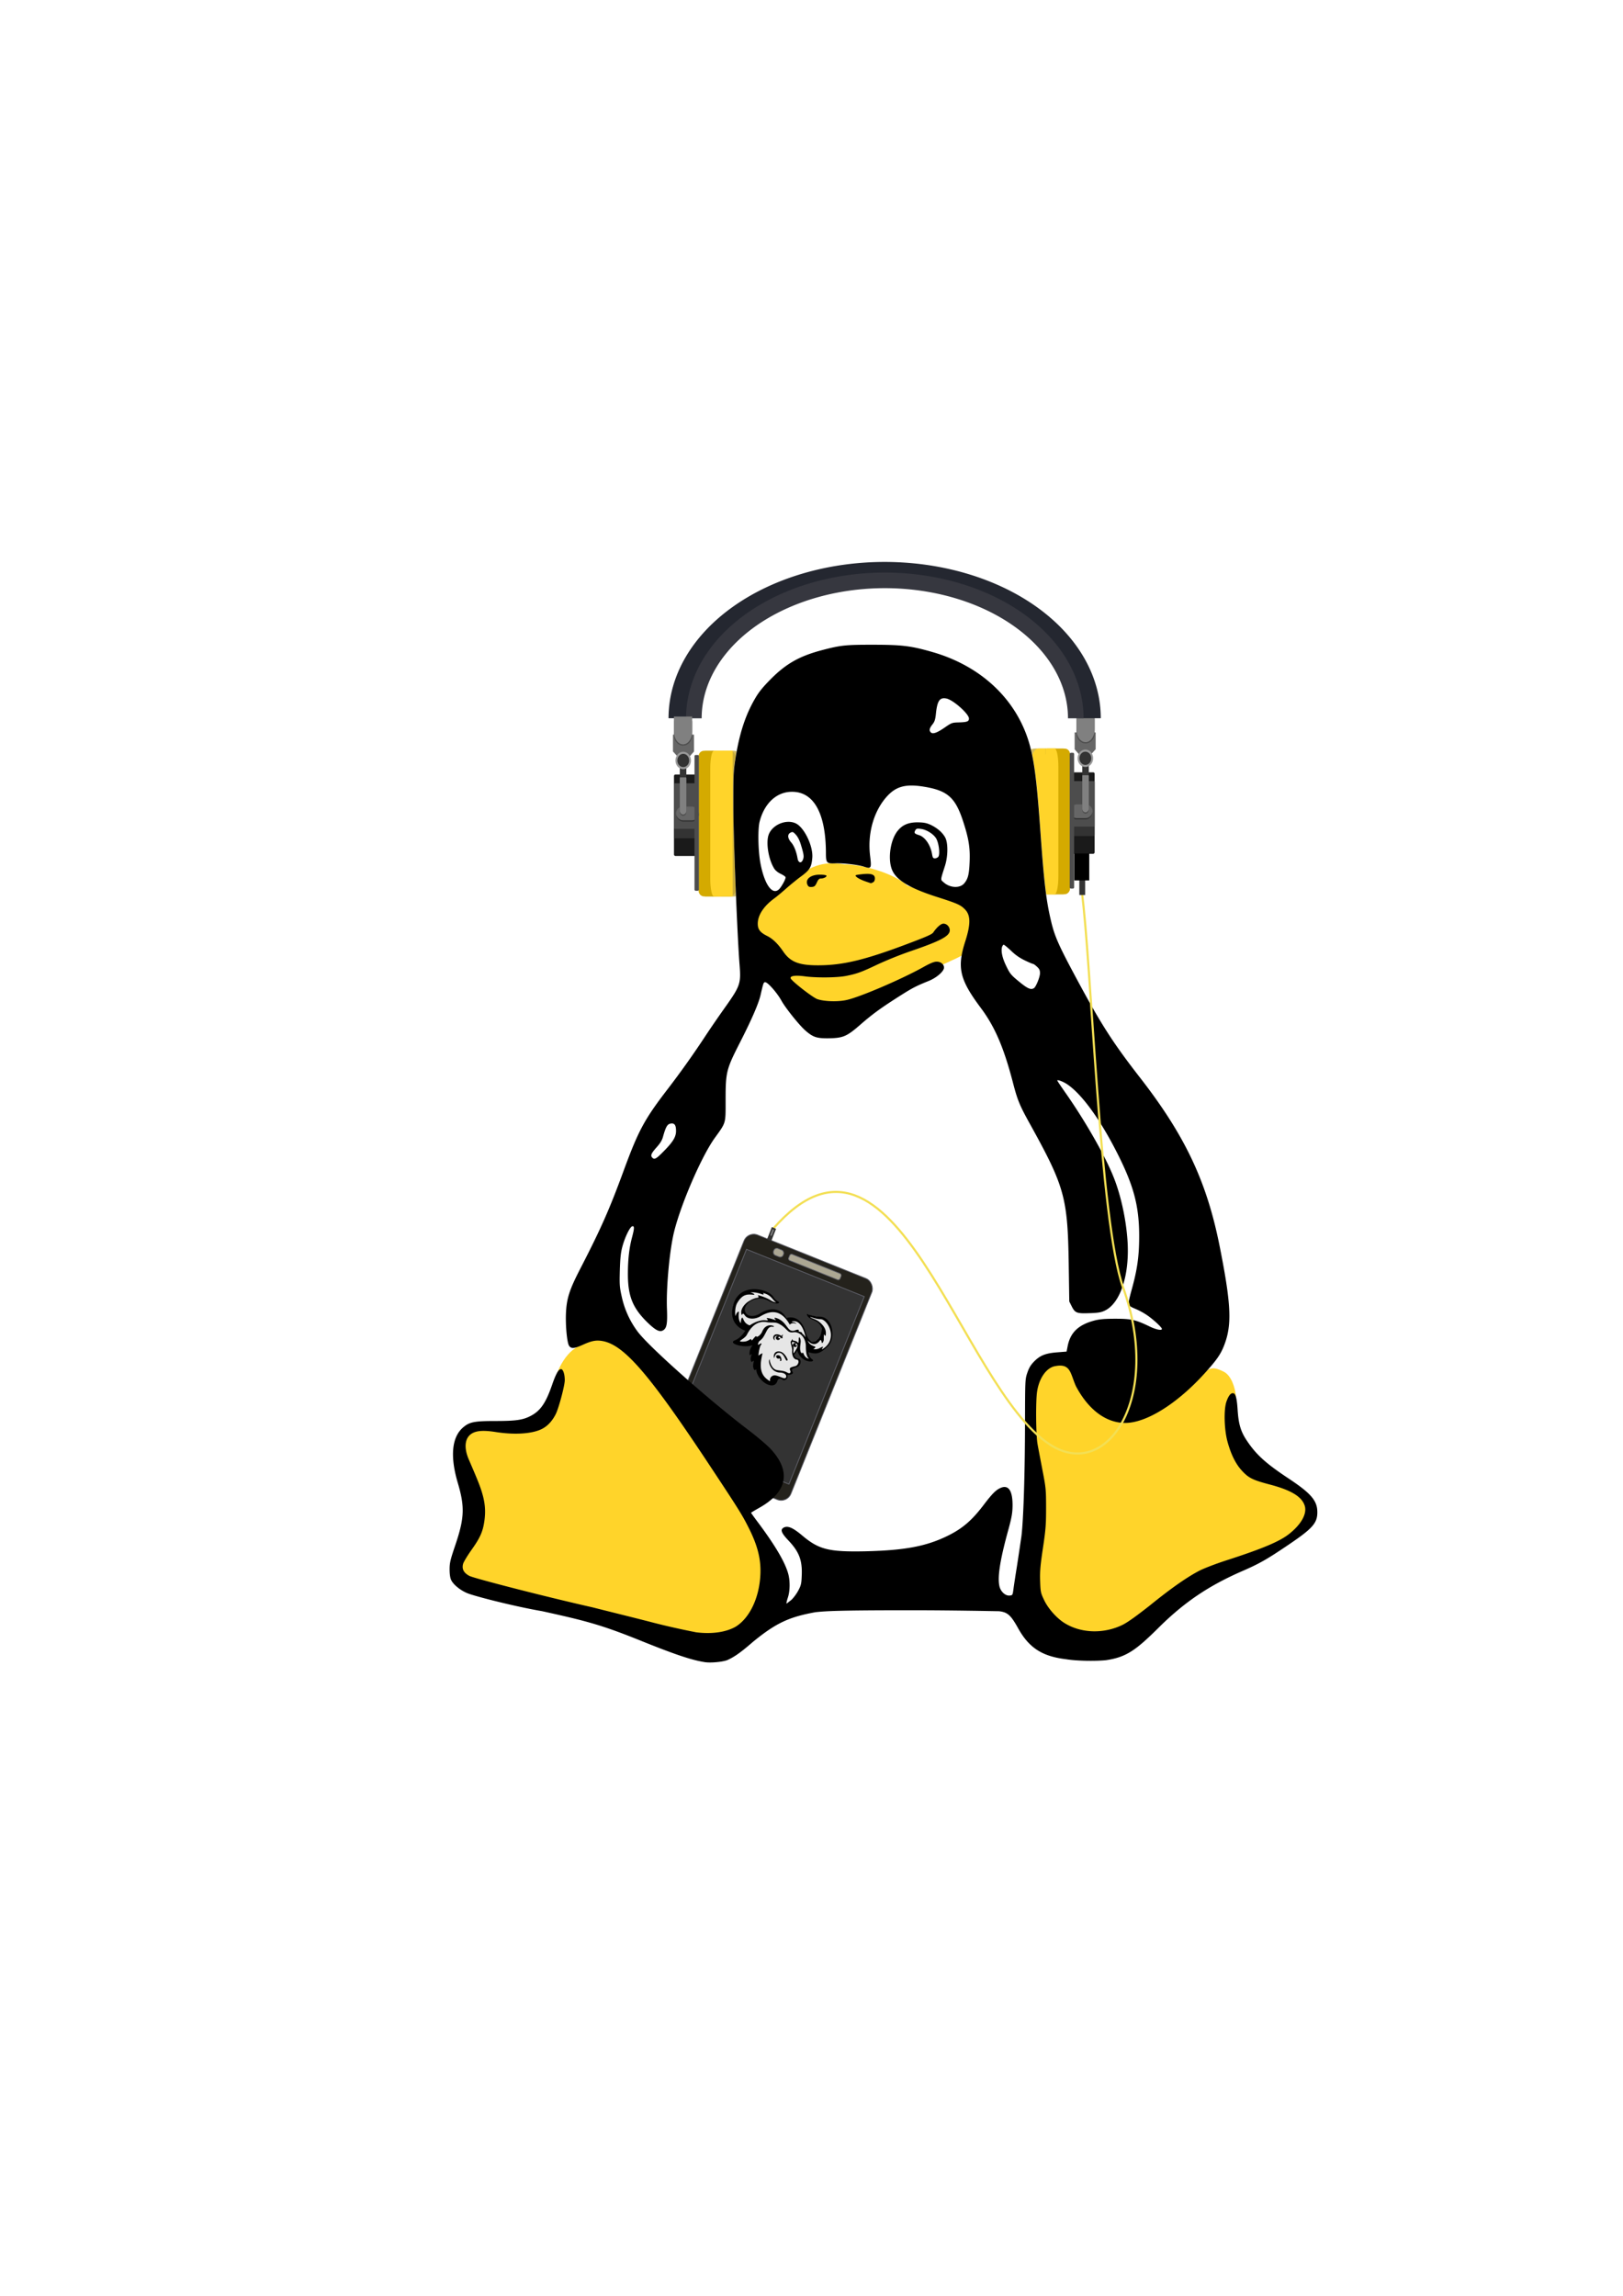 <?xml version="1.0" encoding="UTF-8" standalone="no"?>
<!-- Created with Inkscape (http://www.inkscape.org/) -->

<svg
   xmlns:dc="http://purl.org/dc/elements/1.1/"
   xmlns:cc="http://creativecommons.org/ns#"
   xmlns:rdf="http://www.w3.org/1999/02/22-rdf-syntax-ns#"
   xmlns:svg="http://www.w3.org/2000/svg"
   xmlns="http://www.w3.org/2000/svg"
   xmlns:sodipodi="http://sodipodi.sourceforge.net/DTD/sodipodi-0.dtd"
   xmlns:inkscape="http://www.inkscape.org/namespaces/inkscape"
   width="210mm"
   height="297mm"
   viewBox="0 0 210 297"
   version="1.1"
   id="svg6510"
   inkscape:version="0.92.2 (5c3e80d, 2017-08-06)"
   sodipodi:docname="linuxpodden.svg"
   inkscape:export-filename="C:\Users\anna-\Desktop\Linuxpodden\linuxpodden_below1.png"
   inkscape:export-xdpi="96"
   inkscape:export-ydpi="96">
  <defs
     id="defs6504" />
  <sodipodi:namedview
     id="base"
     pagecolor="#ffffff"
     bordercolor="#666666"
     borderopacity="1.0"
     inkscape:pageopacity="0.0"
     inkscape:pageshadow="2"
     inkscape:zoom="0.49497475"
     inkscape:cx="116.92735"
     inkscape:cy="577.83088"
     inkscape:document-units="mm"
     inkscape:current-layer="layer1"
     showgrid="false"
     inkscape:window-width="1920"
     inkscape:window-height="1137"
     inkscape:window-x="1912"
     inkscape:window-y="-8"
     inkscape:window-maximized="1" />
  <g
     inkscape:label="Layer 1"
     inkscape:groupmode="layer"
     id="layer1">
    <rect
       ry="0.184"
       y="99.914"
       x="-141.636"
       height="10.538"
       width="2.828"
       id="rect5365"
       style="opacity:1;fill:#1a1a1a;fill-opacity:1;fill-rule:evenodd;stroke:none;stroke-width:0.173;stroke-miterlimit:4;stroke-dasharray:none;stroke-opacity:0.945"
       transform="scale(-1,1)" />
    <rect
       style="opacity:1;fill:#333333;fill-opacity:1;fill-rule:evenodd;stroke:none;stroke-width:0.142;stroke-miterlimit:4;stroke-dasharray:none;stroke-opacity:0.945"
       id="rect5367"
       width="2.828"
       height="7.107"
       x="-141.636"
       y="101.054"
       ry="0.124"
       transform="scale(-1,1)" />
    <path
       inkscape:connector-curvature="0"
       id="path5369"
       d="m 137.622,96.832 c 0.023,0 0.046,0.001 0.069,0.002 h -0.061 v 18.866 c -0.003,2e-5 -0.005,2.1e-4 -0.008,2.1e-4 h -3.648 c -1.013,0 -1.828,-1.036 -1.828,-2.322 V 99.154 c 0,-1.286 0.815,-2.322 1.828,-2.322 z"
       style="opacity:1;fill:#d3bc5f;fill-opacity:1;fill-rule:evenodd;stroke:none;stroke-width:0.196;stroke-miterlimit:4;stroke-dasharray:none;stroke-opacity:0.945" />
    <path
       inkscape:connector-curvature="0"
       id="path5371"
       d="m 136.644,96.83 c 0.014,0 0.028,0.001 0.043,0.002 h -0.038 v 18.866 c -0.002,1e-5 -0.003,2.1e-4 -0.005,2.1e-4 h -2.236 c -0.621,0 -1.121,-1.036 -1.121,-2.322 V 99.152 c 0,-1.286 0.5,-2.322 1.121,-2.322 z"
       style="opacity:1;fill:#ffd42a;fill-opacity:1;fill-rule:evenodd;stroke:none;stroke-width:0.153;stroke-miterlimit:4;stroke-dasharray:none;stroke-opacity:0.945" />
    <rect
       style="opacity:1;fill:#a0892c;fill-opacity:1;fill-rule:evenodd;stroke:none;stroke-width:0.19;stroke-miterlimit:4;stroke-dasharray:none;stroke-opacity:0.945"
       id="rect5373"
       width="0.011"
       height="0.748"
       x="-135.274"
       y="96.83"
       transform="scale(-1,1)" />
    <rect
       ry="0.681"
       y="96.845"
       x="-138.443"
       height="18.841"
       width="2.751"
       id="rect5377"
       style="opacity:1;fill:#d4aa00;fill-opacity:1;fill-rule:evenodd;stroke:none;stroke-width:0.204;stroke-miterlimit:4;stroke-dasharray:none;stroke-opacity:0.945"
       transform="scale(-1,1)" />
    <path
       inkscape:connector-curvature="0"
       id="path5379"
       d="m 135.499,96.83 c -0.006,0 -0.012,0.001 -0.018,0.002 h 0.016 v 18.866 c 6.5e-4,1e-5 10e-4,2.1e-4 0.002,2.1e-4 h 0.961 c 0.267,0 0.482,-1.036 0.482,-2.322 V 99.152 c 0,-1.286 -0.215,-2.322 -0.482,-2.322 z"
       style="opacity:1;fill:#ffd42a;fill-opacity:1;fill-rule:evenodd;stroke:none;stroke-width:0.1;stroke-miterlimit:4;stroke-dasharray:none;stroke-opacity:0.945" />
    <rect
       ry="0.103"
       y="101.054"
       x="-141.636"
       height="5.881"
       width="2.828"
       id="rect5383"
       style="opacity:1;fill:#4d4d4d;fill-opacity:1;fill-rule:evenodd;stroke:none;stroke-width:0.129;stroke-miterlimit:4;stroke-dasharray:none;stroke-opacity:0.945"
       transform="scale(-1,1)" />
    <rect
       style="opacity:1;fill:#333333;fill-opacity:1;fill-rule:evenodd;stroke:none;stroke-width:0.171;stroke-miterlimit:4;stroke-dasharray:none;stroke-opacity:0.945"
       id="rect5385"
       width="2.901"
       height="1.777"
       x="-141.328"
       y="104.233"
       ry="0.888"
       transform="scale(-1,1)" />
    <rect
       ry="0.888"
       y="104.062"
       x="-141.367"
       height="1.777"
       width="2.939"
       id="rect5387"
       style="opacity:1;fill:#666666;fill-opacity:1;fill-rule:evenodd;stroke:none;stroke-width:0.172;stroke-miterlimit:4;stroke-dasharray:none;stroke-opacity:0.945"
       transform="scale(-1,1)" />
    <rect
       ry="0.149"
       y="97.386"
       x="-138.981"
       height="17.566"
       width="0.571"
       id="rect5389"
       style="opacity:1;fill:#4d4d4d;fill-opacity:1;fill-rule:evenodd;stroke:none;stroke-width:0.199;stroke-miterlimit:4;stroke-dasharray:none;stroke-opacity:0.945"
       transform="scale(-1,1)" />
    <rect
       ry="0.475"
       y="99.945"
       x="-140.881"
       height="5.318"
       width="0.843"
       id="rect5391"
       style="opacity:1;fill:#4d4d4d;fill-opacity:1;fill-rule:evenodd;stroke:none;stroke-width:0.137;stroke-miterlimit:4;stroke-dasharray:none;stroke-opacity:0.945"
       transform="scale(-1,1)" />
    <rect
       style="opacity:1;fill:#808080;fill-opacity:1;fill-rule:evenodd;stroke:none;stroke-width:0.135;stroke-miterlimit:4;stroke-dasharray:none;stroke-opacity:0.945"
       id="rect5393"
       width="0.843"
       height="5.146"
       x="-140.881"
       y="99.945"
       ry="0.475"
       transform="scale(-1,1)" />
    <rect
       ry="0"
       y="98.97"
       x="-140.881"
       height="1.317"
       width="0.843"
       id="rect5395"
       style="opacity:1;fill:#333333;fill-opacity:1;fill-rule:evenodd;stroke:none;stroke-width:0.068;stroke-miterlimit:4;stroke-dasharray:none;stroke-opacity:0.945"
       transform="scale(-1,1)" />
    <path
       inkscape:connector-curvature="0"
       id="path5397"
       d="m 141.767,94.755 v 2.173 l -0.967,1.074 h -0.821 l -0.932,-1.065 v -2.182 z"
       style="opacity:1;fill:#666666;fill-opacity:1;fill-rule:evenodd;stroke:none;stroke-width:0.173;stroke-miterlimit:4;stroke-dasharray:none;stroke-opacity:0.945" />
    <ellipse
       cy="98.098"
       cx="-140.439"
       id="circle5399"
       style="opacity:1;fill:#999999;fill-opacity:1;fill-rule:evenodd;stroke:none;stroke-width:0.182;stroke-miterlimit:4;stroke-dasharray:none;stroke-opacity:0.945"
       transform="scale(-1,1)"
       rx="1.006"
       ry="1.133" />
    <ellipse
       style="opacity:1;fill:#333333;fill-opacity:1;fill-rule:evenodd;stroke:none;stroke-width:0.138;stroke-miterlimit:4;stroke-dasharray:none;stroke-opacity:0.945"
       id="circle5401"
       cx="-140.437"
       cy="98.095"
       transform="scale(-1,1)"
       rx="0.761"
       ry="0.858" />
    <path
       inkscape:connector-curvature="0"
       id="path5403"
       d="m 141.642,92.992 v 1.846 c 0,0.738 -0.528,1.333 -1.183,1.333 -0.655,0 -1.183,-0.594 -1.183,-1.333 v -1.846 z"
       style="opacity:1;fill:#4d4d4d;fill-opacity:1;fill-rule:evenodd;stroke:none;stroke-width:0.226;stroke-miterlimit:4;stroke-dasharray:none;stroke-opacity:0.945" />
    <path
       inkscape:connector-curvature="0"
       id="path5405"
       d="m 141.643,92.412 v 1.921 c 0,0.932 -0.528,1.682 -1.183,1.682 -0.655,0 -1.183,-0.75 -1.183,-1.682 v -1.921 z"
       style="opacity:1;fill:#808080;fill-opacity:1;fill-rule:evenodd;stroke:none;stroke-width:0.254;stroke-miterlimit:4;stroke-dasharray:none;stroke-opacity:0.945;paint-order:markers stroke fill" />
    <rect
       style="opacity:1;fill:#1a1a1a;fill-opacity:1;fill-rule:evenodd;stroke:none;stroke-width:0.173;stroke-miterlimit:4;stroke-dasharray:none;stroke-opacity:0.945"
       id="rect6329"
       width="2.828"
       height="10.538"
       x="87.206"
       y="100.197"
       ry="0.184" />
    <rect
       ry="0.124"
       y="101.336"
       x="87.206"
       height="7.107"
       width="2.828"
       id="rect6331"
       style="opacity:1;fill:#333333;fill-opacity:1;fill-rule:evenodd;stroke:none;stroke-width:0.142;stroke-miterlimit:4;stroke-dasharray:none;stroke-opacity:0.945" />
    <path
       style="opacity:1;fill:#d3bc5f;fill-opacity:1;fill-rule:evenodd;stroke:none;stroke-width:0.196;stroke-miterlimit:4;stroke-dasharray:none;stroke-opacity:0.945"
       d="m 91.22,97.115 c -0.023,0 -0.046,10e-4 -0.069,0.002 h 0.061 v 18.866 c 0.003,10e-6 0.005,2e-4 0.008,2e-4 h 3.648 c 1.013,0 1.828,-1.036 1.828,-2.322 V 99.436 c 0,-1.286 -0.815,-2.322 -1.828,-2.322 z"
       id="path6333"
       inkscape:connector-curvature="0" />
    <path
       style="opacity:1;fill:#c8ab37;fill-opacity:1;fill-rule:evenodd;stroke:none;stroke-width:0.153;stroke-miterlimit:4;stroke-dasharray:none;stroke-opacity:0.945"
       d="m 92.197,97.113 c -0.014,0 -0.028,10e-4 -0.042,0.002 h 0.038 v 18.866 c 0.002,10e-6 0.003,2.1e-4 0.005,2.1e-4 h 2.236 c 0.621,0 1.121,-1.036 1.121,-2.322 V 99.434 c 0,-1.286 -0.5,-2.322 -1.121,-2.322 z"
       id="path6335"
       inkscape:connector-curvature="0" />
    <rect
       y="97.113"
       x="93.567"
       height="0.748"
       width="0.011"
       id="rect6337"
       style="opacity:1;fill:#a0892c;fill-opacity:1;fill-rule:evenodd;stroke:none;stroke-width:0.19;stroke-miterlimit:4;stroke-dasharray:none;stroke-opacity:0.945" />
    <path
       style="opacity:1;fill:#ffd42a;fill-opacity:1;fill-rule:evenodd;stroke:none;stroke-width:0.135;stroke-miterlimit:4;stroke-dasharray:none;stroke-opacity:0.945"
       d="m 94.795,97.11 c 0.011,0 0.022,0.001 0.033,0.002 h -0.029 v 18.866 c -0.002,1e-5 -0.003,2.1e-4 -0.004,2.1e-4 h -1.743 c -0.484,0 -0.873,-1.036 -0.873,-2.322 V 99.432 c 0,-1.286 0.39,-2.322 0.873,-2.322 z"
       id="path6339"
       inkscape:connector-curvature="0" />
    <rect
       style="opacity:1;fill:#d4aa00;fill-opacity:1;fill-rule:evenodd;stroke:none;stroke-width:0.204;stroke-miterlimit:4;stroke-dasharray:none;stroke-opacity:0.945"
       id="rect6341"
       width="2.751"
       height="18.841"
       x="90.399"
       y="97.127"
       ry="0.681" />
    <path
       style="opacity:1;fill:#ffd42a;fill-opacity:1;fill-rule:evenodd;stroke:none;stroke-width:0.1;stroke-miterlimit:4;stroke-dasharray:none;stroke-opacity:0.945"
       d="m 93.343,97.113 c 0.006,0 0.012,10e-4 0.018,0.002 h -0.016 v 18.866 c -6.5e-4,10e-6 -0.001,2.1e-4 -0.002,2.1e-4 h -0.961 c -0.267,0 -0.482,-1.036 -0.482,-2.322 V 99.434 c 0,-1.286 0.215,-2.322 0.482,-2.322 z"
       id="path6343"
       inkscape:connector-curvature="0" />
    <rect
       style="opacity:1;fill:#4d4d4d;fill-opacity:1;fill-rule:evenodd;stroke:none;stroke-width:0.129;stroke-miterlimit:4;stroke-dasharray:none;stroke-opacity:0.945"
       id="rect6347"
       width="2.828"
       height="5.881"
       x="87.206"
       y="101.336"
       ry="0.103" />
    <rect
       ry="0.888"
       y="104.516"
       x="87.514"
       height="1.777"
       width="2.901"
       id="rect6349"
       style="opacity:1;fill:#333333;fill-opacity:1;fill-rule:evenodd;stroke:none;stroke-width:0.171;stroke-miterlimit:4;stroke-dasharray:none;stroke-opacity:0.945" />
    <path
       style="opacity:1;fill:none;fill-opacity:1;fill-rule:evenodd;stroke:#242730;stroke-width:2.91;stroke-linecap:butt;stroke-linejoin:bevel;stroke-miterlimit:4;stroke-dasharray:none;stroke-opacity:1;paint-order:stroke fill markers"
       id="path5310"
       sodipodi:type="arc"
       sodipodi:cx="114.4652"
       sodipodi:cy="92.914673"
       sodipodi:rx="26.50848"
       sodipodi:ry="18.764614"
       sodipodi:start="3.1415927"
       sodipodi:end="0"
       sodipodi:open="true"
       d="M 87.957,92.915 A 26.508,18.765 0 0 1 114.465,74.15 26.508,18.765 0 0 1 140.974,92.915" />
    <rect
       style="opacity:1;fill:#666666;fill-opacity:1;fill-rule:evenodd;stroke:none;stroke-width:0.172;stroke-miterlimit:4;stroke-dasharray:none;stroke-opacity:0.945"
       id="rect6351"
       width="2.939"
       height="1.777"
       x="87.475"
       y="104.344"
       ry="0.888" />
    <path
       d="M 89.779,92.926 A 24.709,17.846 0 0 1 114.488,75.08 24.709,17.846 0 0 1 139.196,92.926"
       sodipodi:open="true"
       sodipodi:end="0"
       sodipodi:start="3.1415927"
       sodipodi:ry="17.845896"
       sodipodi:rx="24.708591"
       sodipodi:cy="92.926231"
       sodipodi:cx="114.48763"
       sodipodi:type="arc"
       id="path5363"
       style="opacity:1;fill:none;fill-opacity:1;fill-rule:evenodd;stroke:#36373f;stroke-width:2.017;stroke-linecap:butt;stroke-linejoin:round;stroke-miterlimit:4;stroke-dasharray:none;stroke-opacity:1;paint-order:stroke fill markers" />
    <path
       style="fill:#ffffff;stroke-width:1.124"
       inkscape:connector-curvature="0"
       d="m 113.004,83.307 c -3.599,0 -4.202,0.045 -6.594,0.671 -2.95,0.782 -4.672,1.765 -6.684,3.8 -1.028,1.006 -1.543,1.654 -2.034,2.481 -1.229,2.123 -2.034,4.539 -2.526,7.802 -0.27,1.586 -0.292,2.168 -0.27,6.102 0,4.136 0.493,16.742 0.783,20.52 0.202,2.504 0.112,2.773 -1.989,5.701 a 93.033,93.033 0 0 0 -2.281,3.33 c -1.408,2.168 -3.397,4.963 -5.029,7.108 -3.018,3.89 -3.778,5.32 -5.678,10.483 -1.832,5.051 -2.95,7.556 -5.655,12.808 -1.386,2.638 -1.744,3.756 -1.811,5.633 -0.09,1.609 0.135,3.845 0.38,4.247 0.202,0.269 0.447,0.335 0.939,0.202 -0.067,0.066 -0.112,0.111 -0.157,0.133 -0.782,0.515 -1.676,1.61 -2.235,2.995 -0.022,0.022 -0.022,0.067 -0.045,0.09 -0.201,0.313 -0.425,0.849 -0.693,1.676 -0.804,2.281 -1.475,3.286 -2.682,3.935 -1.028,0.558 -1.944,0.693 -4.627,0.693 -2.772,0 -3.376,0.134 -4.202,0.849 -1.476,1.252 -1.7,3.732 -0.693,7.175 0.916,3.108 0.871,4.538 -0.313,8.025 -0.648,1.921 -0.738,2.325 -0.738,3.151 0,0.626 0.067,1.095 0.202,1.385 0.29,0.604 1.207,1.341 2.101,1.721 1.006,0.381 6.057,1.632 9.678,2.348 5.611,1.139 7.623,1.743 12.83,3.822 4.628,1.832 6.595,2.503 8.159,2.749 0.738,0.112 2.258,-0.022 2.951,-0.291 0.827,-0.291 1.609,-0.827 3.33,-2.281 3.04,-2.547 4.694,-3.353 8.091,-3.888 1.274,-0.202 2.437,-0.225 12.16,-0.225 5.902,0 11.109,0.045 11.579,0.112 1.095,0.135 1.52,0.492 2.437,2.101 1.408,2.527 3.129,3.645 6.258,4.113 1.476,0.225 4.002,0.247 5.165,0.067 2.548,-0.425 3.822,-1.184 6.705,-4.067 3.354,-3.376 6.483,-5.5 10.887,-7.422 2.235,-0.984 3.24,-1.543 5.878,-3.331 3.241,-2.191 3.867,-2.883 3.867,-4.314 0,-1.498 -0.804,-2.436 -3.778,-4.403 -2.838,-1.877 -4.112,-3.018 -5.297,-4.761 -0.827,-1.229 -1.118,-2.168 -1.229,-4.001 -0.045,-0.849 -0.135,-1.43 -0.246,-1.789 -0.112,-1.274 -0.626,-2.727 -1.543,-3.196 -1.274,-0.671 -1.721,-0.47 -2.146,-0.201 1.431,-1.609 1.9,-2.369 2.371,-3.755 0.826,-2.459 0.647,-5.209 -0.783,-12.361 -1.654,-8.316 -4.472,-14.262 -10.282,-21.727 -3.688,-4.761 -5.186,-7.131 -8.785,-13.881 -1.789,-3.375 -2.303,-4.538 -2.727,-6.348 -0.626,-2.616 -0.917,-4.963 -1.386,-11.646 -0.447,-6.235 -0.759,-8.807 -1.341,-10.976 -1.541,-5.901 -6.168,-10.371 -12.628,-12.227 -2.75,-0.782 -3.935,-0.938 -7.645,-0.938 z"
       id="path7285" />
    <rect
       style="opacity:1;fill:#24221c;fill-opacity:1;fill-rule:evenodd;stroke:#62636d;stroke-width:0.1;stroke-miterlimit:4;stroke-dasharray:none;stroke-opacity:1"
       id="rect1404"
       width="17.828"
       height="30.824"
       x="149.145"
       y="111.729"
       ry="1.362"
       transform="rotate(21.877)" />
    <g
       id="g7237"
       transform="translate(-4.309,-21.545)"
       style="fill:#aca793">
      <rect
         transform="rotate(21.877)"
         ry="0.253"
         y="130.775"
         x="167.361"
         height="0.86"
         width="7.169"
         id="rect1412"
         style="opacity:1;fill:#aca793;fill-opacity:1;fill-rule:evenodd;stroke:#62636d;stroke-width:0.1;stroke-miterlimit:4;stroke-dasharray:none;stroke-opacity:1" />
      <rect
         transform="rotate(21.877)"
         ry="0.406"
         y="130.77"
         x="165.216"
         height="0.936"
         width="1.345"
         id="rect1414"
         style="opacity:1;fill:#aca793;fill-opacity:1;fill-rule:evenodd;stroke:#62636d;stroke-width:0.1;stroke-miterlimit:4;stroke-dasharray:none;stroke-opacity:1" />
    </g>
    <g
       id="g7233"
       transform="translate(-4.309,-21.545)"
       style="fill:#333333">
      <rect
         transform="rotate(21.877)"
         y="132.377"
         x="161.881"
         height="26.145"
         width="16.422"
         id="rect1408"
         style="opacity:1;fill:#333333;fill-opacity:1;fill-rule:evenodd;stroke:#62636d;stroke-width:0.1;stroke-miterlimit:4;stroke-dasharray:none;stroke-opacity:1" />
    </g>
    <path
       style="fill:#ffd42a;stroke-width:1.124"
       inkscape:connector-curvature="0"
       d="m 126.739,120.293 c 0,3.118 -3.714,3.776 -5.515,4.894 -1.676,1.553 -11.328,5.938 -13.887,5.938 -4.112,-0.87 -9.117,-7.006 -9.763,-11.08 0,-2.373 3.019,-4.273 4.707,-5.825 1.677,-1.553 3.614,-3.019 6.919,-2.398 2.559,0 6.559,1.218 8.235,2.771 3.354,1.118 9.303,1.838 9.303,5.701 z m -67.622,83.309 c 3.82,1.739 12.719,3.963 15.849,4.336 2.1,0.87 15.962,4.099 19.154,4.099 4.732,-3.354 5.515,-8.434 4.186,-13.576 -5.901,-9.527 -10.459,-22.009 -21.488,-26.308 -1.106,0.546 -2.013,2.025 -2.41,2.273 -0.795,0.509 -1.677,1.614 -2.236,2.994 -0.584,1.44 -1.118,3.204 -1.77,5.775 -1.274,2.559 -6.477,0.249 -10.041,2.112 -1.3,3.938 0.918,13.651 -1.245,18.296 z M 161.792,189.008 c 2.385,1.949 6.123,3.403 7.813,6.644 -3.217,3.839 -5.987,5.193 -10.061,7.131 -5.589,2.657 -9.093,5.155 -11.651,6.893 -2.559,2.236 -8.496,3.603 -11.191,3.23 -1.702,-1.118 -3.615,-14.694 -2.994,-19.129 0,-2.359 -2.894,-11.813 1.739,-17.576 4.484,-0.857 8.334,3.242 11.179,6.037 2.348,-1.577 6.061,-4 8.869,-4.607 0.919,-0.211 0.956,-1.168 2.882,-0.162 0.919,0.484 1.453,2 1.553,3.292 0.162,2.086 0.373,6.508 1.863,8.247 z"
       id="path7287" />
    <path
       inkscape:connector-curvature="0"
       d="m 91.152,215.017 c -1.565,-0.247 -3.539,-0.868 -8.16,-2.732 -5.218,-2.112 -7.217,-2.609 -12.832,-3.85 -3.614,-0.621 -8.685,-1.926 -9.673,-2.323 -0.895,-0.36 -1.826,-1.106 -2.111,-1.713 -0.133,-0.273 -0.202,-0.758 -0.202,-1.379 0,-0.845 0.09,-1.218 0.742,-3.144 1.181,-3.502 1.238,-4.931 0.319,-8.036 -1.018,-3.44 -0.78,-5.924 0.686,-7.179 0.829,-0.708 1.432,-0.831 4.199,-0.831 2.689,0 3.596,-0.137 4.637,-0.708 1.199,-0.659 1.874,-1.653 2.668,-3.938 0.51,-1.479 0.845,-2.063 1.168,-2.063 0.261,0 0.483,0.646 0.483,1.429 0,0.695 -0.782,3.627 -1.167,4.384 -0.409,0.82 -0.968,1.454 -1.613,1.827 -1.202,0.708 -3.519,0.894 -6.06,0.509 -1.623,-0.261 -2.555,-0.199 -3.176,0.174 -0.919,0.558 -1.07,1.813 -0.402,3.366 1.292,2.993 1.539,3.64 1.812,4.646 0.325,1.204 0.376,2.26 0.173,3.514 -0.202,1.243 -0.56,2.025 -1.613,3.503 -0.545,0.771 -1.043,1.59 -1.109,1.838 -0.185,0.671 0.089,1.18 0.829,1.565 0.629,0.311 9.591,2.633 15.923,4.063 1.95,0.497 5.503,1.366 7.887,1.987 2.398,0.62 4.883,1.118 5.528,1.241 2,0.248 3.851,0 5.131,-0.745 1.775,-1.118 3.018,-3.69 3.167,-6.683 0.099,-1.975 -0.336,-3.751 -1.491,-6.049 -0.882,-1.764 -1.317,-2.447 -5.503,-8.77 -7.39,-11.129 -10.595,-14.843 -13.327,-15.414 -0.882,-0.174 -1.466,-0.074 -2.646,0.461 -1.13,0.508 -1.517,0.534 -1.789,0.124 -0.262,-0.398 -0.472,-2.621 -0.398,-4.236 0.087,-1.876 0.447,-2.994 1.813,-5.651 2.708,-5.242 3.813,-7.752 5.664,-12.794 1.901,-5.168 2.671,-6.595 5.665,-10.496 a 117.35,117.35 0 0 0 5.03,-7.093 147.483,147.483 0 0 1 2.299,-3.341 c 2.086,-2.932 2.186,-3.204 1.987,-5.702 -0.299,-3.764 -0.795,-16.383 -0.795,-20.507 -0.012,-3.924 0.012,-4.521 0.261,-6.112 0.51,-3.248 1.304,-5.687 2.547,-7.798 0.472,-0.825 1.006,-1.477 2.011,-2.493 2.013,-2.029 3.753,-3.003 6.696,-3.774 2.398,-0.627 3.005,-0.69 6.595,-0.685 3.702,0.002 4.882,0.148 7.64,0.942 6.459,1.855 11.091,6.33 12.644,12.22 0.572,2.174 0.882,4.758 1.329,10.994 0.472,6.67 0.758,9.017 1.392,11.651 0.422,1.789 0.931,2.968 2.719,6.334 3.603,6.758 5.094,9.117 8.782,13.863 5.813,7.477 8.621,13.415 10.285,21.736 1.429,7.154 1.603,9.9 0.783,12.372 -0.497,1.49 -0.981,2.236 -2.683,4.112 -3.577,3.961 -7.565,6.446 -10.297,6.446 -2.484,0 -4.758,-1.689 -6.385,-4.757 -0.757,-1.69 -0.658,-3.044 -2.831,-2.559 -1.056,0.286 -1.926,1.565 -2.187,3.218 -0.198,1.18 -0.161,5.701 0.051,6.831 0.086,0.51 0.384,2.025 0.634,3.354 0.447,2.299 0.472,2.547 0.472,4.906 0,2.174 -0.051,2.832 -0.41,5.218 -0.336,2.236 -0.398,3.005 -0.36,4.223 0.048,1.416 0.074,1.553 0.495,2.435 0.51,1.118 1.628,2.359 2.596,2.981 2.137,1.366 5.118,1.491 7.626,0.248 0.708,-0.372 1.739,-1.118 3.478,-2.483 2.82,-2.286 4.919,-3.74 6.508,-4.547 0.609,-0.299 2.074,-0.857 3.255,-1.243 4.894,-1.577 7.13,-2.521 8.371,-3.553 1.479,-1.204 2.186,-2.509 1.926,-3.491 -0.336,-1.217 -1.739,-2.086 -4.609,-2.831 -2.16,-0.572 -2.683,-0.833 -3.565,-1.801 -0.782,-0.857 -1.391,-2.087 -1.838,-3.727 -0.435,-1.602 -0.497,-4.199 -0.124,-5.216 0.261,-0.721 0.521,-1.056 0.82,-1.056 0.347,0 0.521,0.609 0.62,2.236 0.124,1.813 0.41,2.769 1.243,3.987 1.18,1.752 2.434,2.882 5.278,4.769 2.969,1.963 3.788,2.907 3.788,4.41 0,1.428 -0.634,2.123 -3.863,4.297 -2.646,1.789 -3.64,2.359 -5.876,3.329 -4.409,1.926 -7.539,4.061 -10.905,7.415 -2.882,2.857 -4.137,3.727 -6.707,4.1 -1.156,0.124 -3.677,0.124 -5.156,-0.124 -3.13,-0.373 -4.831,-1.491 -6.26,-4.101 -0.907,-1.613 -1.329,-1.986 -2.422,-2.111 -0.472,0 -5.688,-0.124 -11.601,-0.124 -9.713,0 -10.881,0.124 -12.135,0.248 -3.404,0.621 -5.08,1.366 -8.112,3.85 -1.713,1.491 -2.496,1.989 -3.329,2.359 -0.683,0.249 -2.21,0.374 -2.944,0.249 z m 11.204,-8.011 c 0.274,-0.236 0.684,-0.783 0.92,-1.218 0.372,-0.697 0.422,-0.907 0.46,-1.975 0.086,-1.963 -0.336,-3.067 -1.727,-4.533 -0.956,-1.007 -1.093,-1.441 -0.547,-1.69 0.51,-0.224 1.156,0.062 2.311,1.031 2.186,1.85 3.477,2.162 8.247,2.062 5.131,-0.124 7.925,-0.658 10.745,-2.074 1.826,-0.919 3.031,-1.963 4.559,-3.988 1.08,-1.416 1.565,-1.899 2.173,-2.148 1.007,-0.422 1.54,0.398 1.517,2.348 -0.013,0.907 -0.112,1.477 -0.522,2.993 -1.118,4.037 -1.466,6.311 -1.155,7.466 0.185,0.671 0.77,1.18 1.303,1.13 0.373,-0.037 0.385,-0.062 0.485,-0.783 0.049,-0.41 0.261,-1.801 0.472,-3.105 0.199,-1.292 0.447,-2.968 0.558,-3.726 0.261,-1.963 0.461,-8.05 0.472,-14.657 0.012,-5.702 0.012,-5.714 0.311,-6.584 0.236,-0.671 0.447,-1.006 0.931,-1.49 0.757,-0.746 1.466,-1.019 3.067,-1.131 l 1.07,-0.086 0.148,-0.757 c 0.36,-1.727 1.391,-2.708 3.429,-3.255 0.658,-0.174 1.316,-0.236 2.732,-0.236 2.049,0 2.621,0.124 4.472,1.019 0.831,0.397 1.553,0.534 1.553,0.298 0,-0.186 -1.007,-1.13 -1.813,-1.702 a 8.986,8.986 0 0 0 -1.616,-0.894 c -0.633,-0.261 -0.868,-0.422 -0.894,-0.608 -0.025,-0.149 0.162,-0.982 0.41,-1.864 0.721,-2.609 0.957,-4.26 0.97,-6.744 0.025,-4.086 -0.697,-6.795 -3.068,-11.378 -2.199,-4.248 -4.521,-7.366 -6.359,-8.533 -0.535,-0.324 -1.168,-0.547 -1.168,-0.41 0,0.049 0.447,0.708 0.982,1.477 2.534,3.59 5.167,8.174 6.285,10.969 0.907,2.236 1.59,5.266 1.801,8.024 0.36,4.521 -0.87,8.384 -2.982,9.327 -0.421,0.199 -0.894,0.274 -1.925,0.299 -1.64,0.062 -1.864,-0.025 -2.299,-0.894 l -0.31,-0.621 -0.074,-4.968 c -0.137,-8.46 -0.535,-9.9 -4.969,-17.912 -1.366,-2.459 -1.639,-3.105 -2.223,-5.341 -1.191,-4.595 -2.348,-7.292 -4.16,-9.725 -2.771,-3.702 -3.13,-5.242 -2.025,-8.658 0.708,-2.225 0.695,-3.366 -0.051,-4.123 -0.546,-0.559 -0.968,-0.758 -3.465,-1.554 -3.788,-1.204 -5.54,-2.285 -6.024,-3.713 -0.484,-1.404 -0.137,-3.69 0.733,-4.82 0.621,-0.82 1.416,-1.168 2.633,-1.168 0.808,0.013 1.13,0.075 1.69,0.324 0.856,0.41 1.539,0.994 1.887,1.652 0.373,0.708 0.36,2.385 -0.025,3.615 -0.634,2 -0.609,1.789 -0.162,2.186 0.808,0.719 2.087,0.782 2.646,0.112 0.484,-0.573 0.634,-1.156 0.697,-2.795 0.074,-1.789 -0.112,-2.982 -0.846,-5.23 -1.006,-3.081 -2.011,-3.975 -5.056,-4.472 -2.272,-0.373 -3.514,-0.074 -4.657,1.106 -1.789,1.863 -2.683,4.831 -2.323,7.813 0.199,1.652 0.162,1.727 -0.77,1.429 -0.831,-0.262 -2.658,-0.472 -3.714,-0.435 -1.13,0.049 -1.229,-0.051 -1.229,-1.317 -0.012,-5.155 -1.565,-7.962 -4.41,-7.938 -1.975,0 -3.577,1.503 -4.174,3.887 -0.236,0.933 -0.186,3.603 0.075,5.156 0.534,3.056 1.689,4.584 2.595,3.391 0.373,-0.509 0.697,-1.155 0.697,-1.366 0,-0.088 -0.286,-0.286 -0.621,-0.447 -0.373,-0.174 -0.708,-0.447 -0.857,-0.697 -0.708,-1.129 -1.056,-3.155 -0.758,-4.236 0.385,-1.366 2.26,-2.21 3.553,-1.602 1.093,0.522 2.26,2.932 2.137,4.447 -0.1,1.206 -0.324,1.577 -1.416,2.385 -0.547,0.398 -1.429,1.118 -1.975,1.602 -0.546,0.484 -1.218,1.044 -1.491,1.243 -1.391,1.006 -2.174,2.186 -2.174,3.303 0,0.734 0.298,1.131 1.23,1.591 0.733,0.372 1.391,1.018 2.086,2.037 0.933,1.341 2.037,1.764 4.572,1.752 3.092,-0.012 5.862,-0.671 11.055,-2.609 2.819,-1.056 3.601,-1.391 3.764,-1.64 0.458,-0.67 0.993,-1.141 1.316,-1.141 0.435,0 0.82,0.409 0.82,0.856 0,0.758 -1.168,1.38 -5.218,2.758 a 49.438,49.438 0 0 0 -4.099,1.652 c -2.137,1.019 -2.732,1.23 -4.137,1.503 -1.155,0.224 -3.826,0.248 -5.292,0.049 -1.191,-0.162 -1.912,-0.074 -1.85,0.236 0.062,0.324 2.82,2.472 3.454,2.708 0.894,0.311 2.658,0.373 3.801,0.112 1.727,-0.373 7.179,-2.72 9.887,-4.236 0.907,-0.509 1.416,-0.72 1.739,-0.72 0.546,-0.012 0.968,0.335 0.968,0.77 0,0.472 -0.919,1.28 -1.925,1.702 -1.776,0.72 -2.149,0.919 -3.913,2.037 -2.41,1.539 -3.465,2.31 -5.056,3.702 -1.701,1.477 -2.185,1.676 -4.074,1.701 -1.503,0.012 -1.963,-0.136 -2.944,-0.981 -0.771,-0.658 -2.609,-2.944 -3.13,-3.901 -0.547,-0.993 -1.764,-2.372 -2.087,-2.372 -0.21,0 -0.236,0.049 -0.595,1.614 -0.248,1.118 -1.168,3.229 -2.658,6.148 -1.789,3.517 -1.876,3.827 -1.876,7.516 0,3.08 0.075,2.819 -1.428,4.905 -1.838,2.584 -4.695,9.328 -5.378,12.732 -0.521,2.547 -0.882,6.881 -0.783,9.316 0.075,1.938 -0.025,2.509 -0.483,2.795 -0.472,0.298 -1.031,-0.012 -2.187,-1.155 -1.813,-1.827 -2.396,-3.341 -2.384,-6.235 0.011,-1.839 0.173,-3.255 0.534,-4.621 0.31,-1.168 0.324,-1.503 0.037,-1.441 -0.298,0.051 -0.968,1.429 -1.292,2.658 -0.198,0.734 -0.273,1.491 -0.322,3.031 -0.049,1.887 -0.037,2.162 0.261,3.477 a 11.673,11.673 0 0 0 2.062,4.485 c 1.503,1.987 9.117,8.744 14.185,12.607 1.218,0.919 2.572,2.075 3.019,2.559 2.683,2.907 2.16,5.565 -1.503,7.614 -0.572,0.322 -1.044,0.609 -1.044,0.634 0,0.025 0.472,0.683 1.044,1.44 2.099,2.831 3.317,4.906 3.739,6.359 0.285,0.957 0.273,2.337 -0.037,3.218 -0.125,0.398 -0.199,0.72 -0.149,0.72 0.049,0 0.31,-0.247 0.584,-0.435 z m 2.149,-92.489 c -0.385,-0.733 0.336,-1.366 1.565,-1.366 0.435,0 0.82,0.049 0.857,0.124 0.086,0.149 -0.335,0.373 -0.708,0.373 -0.225,0 -0.348,0.125 -0.535,0.535 -0.198,0.435 -0.31,0.534 -0.645,0.558 -0.299,0.025 -0.422,-0.025 -0.535,-0.224 z m 7.366,-0.534 c -0.72,-0.261 -1.28,-0.621 -1.143,-0.758 0.037,-0.037 0.461,-0.099 0.933,-0.148 1.117,-0.1 1.539,0.062 1.539,0.558 0,0.248 -0.086,0.422 -0.236,0.51 -0.137,0.062 -0.261,0.124 -0.285,0.112 -0.012,0 -0.385,-0.125 -0.808,-0.274 z M 86.01,148.801 c 1.192,-1.23 1.528,-1.852 1.454,-2.733 -0.038,-0.609 -0.274,-0.82 -0.771,-0.697 -0.36,0.088 -0.558,0.461 -0.882,1.591 -0.136,0.546 -0.36,0.907 -0.87,1.479 -0.683,0.77 -0.807,1.056 -0.534,1.329 0.285,0.285 0.521,0.148 1.602,-0.97 z m 47.771,-20.968 c 0.262,-0.162 0.783,-1.44 0.783,-1.926 0,-0.384 -0.074,-0.558 -0.385,-0.844 -0.211,-0.199 -0.435,-0.361 -0.497,-0.361 -0.062,0 -0.546,-0.199 -1.081,-0.46 a 6.48,6.48 0 0 1 -1.775,-1.243 c -0.448,-0.422 -0.883,-0.782 -0.957,-0.782 -0.074,0 -0.174,0.149 -0.224,0.322 -0.137,0.572 0.062,1.454 0.584,2.498 0.447,0.931 0.608,1.118 1.639,1.962 1.106,0.907 1.516,1.081 1.913,0.833 z m -29.885,-16.632 c 0.149,-0.384 0.112,-0.683 -0.273,-1.937 -0.162,-0.547 -0.398,-1.007 -0.646,-1.28 -0.36,-0.385 -0.422,-0.41 -0.708,-0.261 -0.41,0.224 -0.373,0.72 0.112,1.266 0.36,0.41 0.671,1.193 0.82,2.087 0.099,0.571 0.497,0.646 0.694,0.124 z m 17.502,-0.348 c 0.273,-0.322 0.074,-1.863 -0.298,-2.434 -0.385,-0.584 -1.281,-1.118 -1.989,-1.192 -0.472,-0.063 -0.558,-0.026 -0.694,0.211 -0.174,0.322 -0.088,0.421 0.521,0.608 0.77,0.248 1.479,1.304 1.664,2.472 0.075,0.435 0.137,0.522 0.361,0.522 a 0.64,0.64 0 0 0 0.435,-0.186 z m 0.831,-16.73 c 0.895,-0.618 0.957,-0.645 1.814,-0.667 1.093,-0.028 1.329,-0.12 1.329,-0.506 0,-0.6 -2.062,-2.428 -2.932,-2.59 -0.868,-0.164 -1.18,0.308 -1.353,2.075 -0.075,0.662 -0.162,0.937 -0.447,1.292 -0.385,0.488 -0.447,0.774 -0.199,1.02 0.247,0.254 0.782,0.067 1.789,-0.625 z"
       id="path7289"
       style="stroke-width:1.124" />
    <path
       style="fill:none;stroke:#f3df54;stroke-width:0.277px;stroke-linecap:butt;stroke-linejoin:miter;stroke-opacity:1"
       d="m 139.961,115.256 c 1.245,8.913 2.313,42.805 5.361,51.316 5.103,14.25 -2.087,25.092 -9.457,20.317 -11.707,-7.586 -20.085,-45.987 -35.847,-27.906"
       id="path7230"
       inkscape:connector-curvature="0"
       sodipodi:nodetypes="cssc" />
    <g
       id="g7393"
       transform="matrix(1.02,0.446,-0.423,1.076,70.262,-81.566)">
      <rect
         y="180.303"
         x="103.801"
         height="1.487"
         width="0.535"
         id="rect7387"
         style="opacity:1;fill:#333333;fill-opacity:1;fill-rule:evenodd;stroke:none;stroke-width:0.2;stroke-linecap:round;stroke-linejoin:miter;stroke-miterlimit:4;stroke-dasharray:none;stroke-opacity:1;paint-order:fill markers stroke" />
      <rect
         inkscape:transform-center-y="-0.059857302"
         inkscape:transform-center-x="0.1378108"
         style="opacity:1;fill:#808080;fill-opacity:1;fill-rule:evenodd;stroke:none;stroke-width:0.181;stroke-linecap:round;stroke-linejoin:miter;stroke-miterlimit:4;stroke-dasharray:none;stroke-opacity:1;paint-order:fill markers stroke"
         id="rect7389"
         width="0.184"
         height="0.718"
         x="103.975"
         y="180.503" />
    </g>
    <rect
       style="opacity:1;fill:#4d4d4d;fill-opacity:1;fill-rule:evenodd;stroke:none;stroke-width:0.199;stroke-miterlimit:4;stroke-dasharray:none;stroke-opacity:0.945"
       id="rect6353"
       width="0.571"
       height="17.566"
       x="89.861"
       y="97.669"
       ry="0.149" />
    <rect
       style="opacity:1;fill:#4d4d4d;fill-opacity:1;fill-rule:evenodd;stroke:none;stroke-width:0.137;stroke-miterlimit:4;stroke-dasharray:none;stroke-opacity:0.945"
       id="rect6355"
       width="0.843"
       height="5.318"
       x="87.961"
       y="100.227"
       ry="0.475" />
    <rect
       ry="0.475"
       y="100.227"
       x="87.961"
       height="5.146"
       width="0.843"
       id="rect6357"
       style="opacity:1;fill:#808080;fill-opacity:1;fill-rule:evenodd;stroke:none;stroke-width:0.135;stroke-miterlimit:4;stroke-dasharray:none;stroke-opacity:0.945" />
    <rect
       style="opacity:1;fill:#333333;fill-opacity:1;fill-rule:evenodd;stroke:none;stroke-width:0.068;stroke-miterlimit:4;stroke-dasharray:none;stroke-opacity:0.945"
       id="rect6359"
       width="0.843"
       height="1.317"
       x="87.961"
       y="99.253"
       ry="0" />
    <path
       style="opacity:1;fill:#666666;fill-opacity:1;fill-rule:evenodd;stroke:none;stroke-width:0.173;stroke-miterlimit:4;stroke-dasharray:none;stroke-opacity:0.945"
       d="m 87.075,95.038 v 2.173 l 0.967,1.074 h 0.821 l 0.932,-1.065 v -2.182 z"
       id="path6361"
       inkscape:connector-curvature="0" />
    <ellipse
       ry="1.133"
       rx="1.006"
       style="opacity:1;fill:#999999;fill-opacity:1;fill-rule:evenodd;stroke:none;stroke-width:0.182;stroke-miterlimit:4;stroke-dasharray:none;stroke-opacity:0.945"
       id="ellipse6363"
       cx="88.402"
       cy="98.381" />
    <ellipse
       ry="0.858"
       rx="0.761"
       cy="98.378"
       cx="88.405"
       id="ellipse6365"
       style="opacity:1;fill:#333333;fill-opacity:1;fill-rule:evenodd;stroke:none;stroke-width:0.138;stroke-miterlimit:4;stroke-dasharray:none;stroke-opacity:0.945" />
    <path
       style="opacity:1;fill:#4d4d4d;fill-opacity:1;fill-rule:evenodd;stroke:none;stroke-width:0.226;stroke-miterlimit:4;stroke-dasharray:none;stroke-opacity:0.945"
       d="m 87.2,93.275 v 1.846 c 0,0.738 0.528,1.333 1.183,1.333 0.655,0 1.183,-0.594 1.183,-1.333 v -1.846 z"
       id="path6367"
       inkscape:connector-curvature="0" />
    <path
       style="opacity:1;fill:#808080;fill-opacity:1;fill-rule:evenodd;stroke:none;stroke-width:0.254;stroke-miterlimit:4;stroke-dasharray:none;stroke-opacity:0.945;paint-order:markers stroke fill"
       d="m 87.198,92.695 v 1.921 c 0,0.932 0.528,1.682 1.183,1.682 0.655,0 1.183,-0.75 1.183,-1.682 v -1.921 z"
       id="path6369"
       inkscape:connector-curvature="0" />
    <rect
       y="113.044"
       x="139.652"
       height="2.74"
       width="0.756"
       id="rect7224"
       style="opacity:1;fill:#333333;fill-opacity:1;fill-rule:evenodd;stroke:none;stroke-width:0.09;stroke-linecap:round;stroke-linejoin:miter;stroke-miterlimit:4;stroke-dasharray:none;stroke-opacity:1;paint-order:fill markers stroke" />
    <rect
       style="opacity:1;fill:#000000;fill-opacity:1;fill-rule:evenodd;stroke:none;stroke-width:0.163;stroke-linecap:round;stroke-linejoin:miter;stroke-miterlimit:4;stroke-dasharray:none;stroke-opacity:1;paint-order:fill markers stroke"
       id="rect7222"
       width="1.937"
       height="3.496"
       x="139"
       y="110.399" />
    <path
       style="fill:#ffffff;stroke-width:0.096"
       inkscape:connector-curvature="0"
       d="m 97.92,167.486 c -0.349,-0.118 -1.42,0.004 -1.552,0.219 -0.071,0.116 0.3,0.007 0.428,0.098 0.152,0.108 0.223,0.296 0.304,0.172 0.304,-0.462 0.978,-0.434 0.82,-0.488 z"
       id="path7269" />
    <path
       style="fill:#e6e6e6;stroke-width:0.096"
       inkscape:connector-curvature="0"
       d="m 96.913,171.767 -0.714,0.933 -0.8,0.744 0.147,0.324 1.129,0.05 0.763,-0.145 0.158,0.526 0.106,1.162 0.18,1.324 0.373,1.141 0.75,0.683 0.726,0.344 0.903,-0.482 0.301,-0.161 0.481,0.199 0.202,-0.092 0.165,-0.173 -0.012,-0.312 0.057,-0.196 0.356,0.103 0.196,-0.248 -0.064,-0.355 0.287,-0.298 0.358,-0.071 0.352,-0.227 0.13,-0.429 -0.098,-0.216 -0.305,-0.17 -0.262,-0.218 -0.191,-0.276 0.189,-0.229 0.363,-0.595 0.217,0.44 0.523,0.721 0.733,0.325 0.222,-0.084 -0.237,-0.449 -0.164,-0.682 0.819,0.119 0.871,-0.122 0.83,-0.534 0.453,-0.756 0.115,-1.071 -0.161,-0.746 -0.546,-0.949 -0.9,-0.262 -0.914,-0.115 -0.413,-0.193 0.043,0.237 0.542,0.334 0.505,0.253 0.593,0.552 0.099,0.896 -0.288,0.583 -0.322,0.437 -0.483,0.261 -0.444,-0.118 -0.465,-0.521 -0.318,-0.877 -0.558,-0.976 -0.644,-0.485 -0.746,-0.067 -0.363,0.025 -0.365,-0.48 -0.987,-0.562 -0.671,-0.08 -0.703,0.17 -0.622,0.313 -0.705,0.344 -0.617,0.074 -0.698,-0.354 -0.273,-0.53 0.256,-0.618 0.413,-0.487 0.514,-0.336 0.548,-0.19 0.785,-0.026 0.689,0.263 0.733,0.325 0.598,0.028 -0.539,-0.398 -0.48,-0.484 -0.559,-0.406 -0.74,-0.196 -1.081,-0.052 -0.867,0.168 -0.814,0.607 -0.461,0.774 -0.214,0.46 -0.108,0.657 0.068,0.686 0.316,0.767 0.651,0.467 0.672,0.19 z"
       id="path7271" />
    <path
       inkscape:connector-curvature="0"
       d="m 99.088,167.066 c -1.351,-0.557 -3.565,-0.485 -4.197,1.692 -0.676,2.328 0.896,3.158 1.545,3.396 -0.361,0.502 -0.676,0.961 -1.367,1.247 -0.97,0.402 1.281,1.045 2.301,0.614 -0.204,0.305 -0.474,0.753 -0.36,1.291 0.021,0.1 0.173,-0.172 0.23,-0.121 0.054,0.047 -0.274,0.656 -0.003,0.991 0.05,0.062 0.169,-0.085 0.236,-0.131 0.201,-0.137 -0.267,0.789 0.168,1.194 0.063,0.059 0.134,-0.07 0.21,-0.103 0.061,1.47 2.283,2.917 2.735,1.516 0.075,-0.328 0.442,-0.384 0.655,-0.164 0.212,0.22 0.828,-0.093 0.625,-0.631 0.384,0.017 0.875,-0.1 0.681,-0.4 -0.278,-0.406 0.242,-0.468 0.583,-0.601 0.559,-0.218 0.594,-1.032 0.186,-1.086 -0.339,-0.045 -0.502,-0.326 -0.574,-0.495 0.122,-0.189 0.305,-0.355 0.405,-0.617 0.439,1.57 1.97,1.601 2.05,1.36 0.07,-0.211 -0.442,-0.101 -0.603,-1.096 1.064,0.314 1.474,0.226 2.507,-0.742 1.109,-1.04 0.663,-3.746 -0.944,-3.842 -0.843,-0.05 -1.217,-0.158 -1.695,-0.343 -0.125,-0.049 -0.031,0.295 0.271,0.499 0.44,0.298 1.156,0.388 1.498,1.118 0.393,0.839 -0.661,2.429 -1.383,1.822 -0.722,-0.606 -0.514,-1.697 -1.42,-2.553 -0.591,-0.559 -1.278,-0.487 -1.684,-0.37 a 2.382,2.23 22.464 0 0 -0.113,-0.199 c -0.64,-1.014 -1.873,-1.265 -3.263,-0.413 -1.16,0.711 -1.947,0.205 -1.996,-0.397 -0.079,-0.966 1.607,-2.052 3.078,-1.216 0.32,0.178 1.209,0.526 1.355,0.218 0.06,-0.126 -0.359,-0.106 -0.743,-0.727 -0.168,-0.271 -0.522,-0.527 -0.973,-0.713 z m 1.523,4.113 c 0.893,0.361 1.217,1.027 1.564,1.142 0.288,0.095 0.587,-0.002 0.733,0.017 0.869,0.112 1.357,0.976 1.359,1.805 0.002,1.029 0.185,1.454 0.378,1.586 0.109,0.075 -0.466,0.041 -0.697,-0.669 -0.058,-0.179 -0.23,0.171 -0.349,-0.176 -0.16,-0.465 -0.013,-0.939 0.002,-1.342 0.009,-0.248 -0.123,-0.577 -0.197,-0.539 -0.098,0.051 0.002,0.558 -0.13,0.746 -0.173,-0.304 -0.572,-0.294 -0.661,-0.337 -0.079,-0.038 -0.058,-0.181 -0.087,-0.177 -0.038,0.005 -0.044,0.085 -0.112,0.199 -0.036,0.061 -0.106,0.085 -0.114,0.157 -0.021,0.198 0.23,0.756 0.193,1.176 -0.037,0.418 0.108,1.074 0.605,1.12 0.387,0.035 0.225,0.727 -0.186,0.841 -0.411,0.114 -0.863,0.161 -0.679,0.542 0.12,0.248 0.022,0.503 -0.35,0.309 -0.489,-0.321 -1.201,-0.235 -1.571,-0.408 -0.488,-0.24 -0.694,-0.963 -0.711,-1.216 -0.017,-0.253 -0.165,0.055 -0.06,0.439 0.104,0.384 0.482,1.136 1.379,1.166 0.898,0.031 0.95,0.639 0.669,0.731 -0.281,0.092 -1.023,-0.461 -1.493,-0.353 -0.315,0.073 -0.542,0.381 -0.451,0.743 -1.422,-0.753 -1.342,-2.097 -1.003,-3.511 0.114,-0.227 -0.358,0.07 -0.447,0.179 -0.148,0.18 0.08,-1.114 0.238,-1.328 0.271,-0.368 -0.086,-0.216 -0.275,-0.062 -0.165,0.135 -0.047,-0.349 0.114,-0.479 0.417,-0.336 0.47,-0.415 0.936,-1.32 0.379,-0.735 0.764,-0.465 0.893,-0.52 0.078,-0.033 0.051,-0.101 -0.206,-0.161 -0.314,-0.073 -0.926,-0.061 -1.28,0.795 -0.178,0.429 -0.684,0.775 -0.732,0.629 -0.075,-0.229 -0.512,0.479 -0.606,0.501 -0.095,0.021 0.015,-0.261 -0.214,-0.139 -0.275,0.147 -0.421,0.306 -0.996,0.301 -0.859,-0.007 0.276,-0.316 0.577,-0.906 0.327,-0.64 1.101,-1.895 2.599,-1.612 0.414,0.078 0.995,-0.021 1.372,0.131 z m 2.249,2.515 c 0.145,0.075 0.314,0.163 0.332,0.325 0.031,0.279 -0.17,0.55 -0.415,0.953 -0.128,0.211 -0.151,-0.009 -0.103,-0.417 0.055,-0.466 -0.26,-0.656 -0.214,-0.869 0.033,-0.149 0.225,-0.083 0.4,0.008 z"
       id="path7273"
       style="stroke-width:0.096" />
    <path
       inkscape:connector-curvature="0"
       d="m 100.919,173.194 c -0.055,0.134 -0.216,0.194 -0.359,0.135 -0.143,-0.059 -0.214,-0.216 -0.159,-0.349 0.055,-0.134 0.216,-0.194 0.359,-0.135 0.143,0.059 0.214,0.216 0.159,0.349 z"
       id="path7275"
       style="stroke-width:0.096" />
    <path
       inkscape:connector-curvature="0"
       d="m 100.185,173.346 c 0.091,0.053 0.078,0.007 0.063,-0.037 -0.187,-0.543 0.415,-0.689 0.827,-0.192 0.057,0.069 0.251,0.004 0.151,-0.171 -0.014,-0.025 0.085,-0.281 0.049,-0.313 -0.036,-0.032 -0.132,0.209 -0.187,0.18 -0.246,-0.175 -0.675,-0.305 -0.914,-0.082 -0.124,0.116 -0.202,0.37 0.01,0.614 z m 1.693,2.462 c 0,0 -0.372,-0.968 -1.115,-0.982 -0.743,-0.014 -0.689,0.812 -0.576,0.859 0.055,-0.319 0.22,-0.75 0.716,-0.678 0.426,0.072 0.682,0.744 0.789,0.931 0.097,0.172 0.305,0.044 0.187,-0.13 z"
       id="path7277"
       style="stroke-width:0.096" />
    <path
       inkscape:connector-curvature="0"
       d="m 101.092,176.021 c 0.048,-0.07 0.037,-0.638 -0.37,-0.698 -0.507,-0.074 -0.272,0.488 0.01,0.438 0.085,-0.015 0.116,-0.04 0.151,-0.015 0.096,0.068 0.07,0.196 0.046,0.27 -0.037,0.113 0.131,0.052 0.163,0.005 z m 2.03,-1.917 c -0.055,0.134 -0.216,0.194 -0.359,0.135 -0.143,-0.059 -0.214,-0.216 -0.159,-0.349 0.055,-0.134 0.216,-0.194 0.359,-0.135 0.143,0.059 0.214,0.216 0.159,0.349 z"
       id="path7279"
       style="stroke-width:0.096" />
    <path
       style="fill:#ffffff;stroke-width:0.096"
       inkscape:connector-curvature="0"
       d="m 100.926,173.069 a 0.107,0.1 22.464 1 1 -0.198,-0.082 0.107,0.1 22.464 0 1 0.198,0.082 z m 2.206,0.912 a 0.107,0.1 22.464 1 0 -0.198,-0.082 0.107,0.1 22.464 0 0 0.198,0.082 z"
       id="path7281" />
    <path
       style="fill:#e6e6e6;stroke-width:0.096"
       inkscape:connector-curvature="0"
       d="m 99.109,167.388 a 2.864,2.681 22.464 0 0 -0.384,-0.126 c 0.25,0.336 -0.136,0.166 -0.261,0.122 -0.774,-0.272 -1.462,-0.198 -1.336,-0.176 0.286,0.05 0.694,0.316 0.344,0.288 -0.754,-0.06 -1.363,-0.132 -2.072,1.045 -0.402,0.668 -0.261,1.83 -0.222,1.691 0.146,-0.524 0.472,-0.682 0.431,-0.433 -0.104,0.628 0.036,1.183 0.258,1.37 -0.029,-0.405 0.128,-0.94 0.273,-0.588 0.184,0.448 0.375,0.702 0.866,0.882 0,0 1.026,-0.763 2.069,-0.659 0.767,0.076 -0.353,-0.404 0.403,-0.27 0.504,0.089 1.054,0.345 0.903,0.209 -0.446,-0.404 0.105,-0.264 0.445,-0.078 1.091,0.597 1.088,1.689 1.936,1.476 0.156,-0.039 0.397,-0.174 0.557,-0.11 0.159,0.064 -0.162,0.163 0.16,0.251 0.485,0.133 0.237,0.183 0.308,0.229 0.263,0.171 0.452,0.502 0.452,0.502 0,0 -0.393,-2.278 -1.64,-2.078 -0.207,0.033 -0.158,0.115 -0.007,0.111 0.232,-0.006 0.664,0.261 0.303,0.165 -0.491,-0.13 -0.706,0.15 -0.706,0.15 -1.325,-2.342 -2.903,-1.591 -3.796,-1.08 -0.606,0.378 -1.635,0.472 -2.036,-0.143 -0.327,-0.501 -0.323,0.194 -0.412,-0.11 -0.207,-0.706 0.501,-1.405 0.857,-1.636 0.472,-0.305 0.848,-0.462 1.213,-0.507 0.364,-0.045 -0.138,-0.406 0.147,-0.315 0.284,0.09 1.006,0.283 1.64,0.7 0.107,0.07 0.423,0.219 0.628,0.203 -0.473,-0.278 -0.537,-0.768 -1.322,-1.088 z m 5.391,6.021 c 0,0 0.834,1.072 1.607,-0.015 0.116,-0.163 0.207,0.141 0.22,0.302 0.013,0.155 0.268,-0.115 0.262,-0.417 -0.005,-0.268 0.005,-0.762 0.06,-0.639 0.127,0.281 0.189,0.197 0.208,-0.071 0.019,-0.268 -0.005,-0.72 -0.528,-1.266 -0.245,-0.256 -0.492,-0.438 -0.788,-0.577 -0.296,-0.139 -0.643,-0.235 -0.719,-0.38 0.257,0.106 0.964,0.319 1.331,0.31 0.938,-0.022 2.364,2.574 0.297,3.855 -0.332,0.205 0.2,-0.324 -0.017,-0.284 -0.235,0.043 -0.555,0.395 -1.122,0.31 -0.196,-0.03 0.158,-0.063 0.183,-0.269 0.019,-0.157 -0.693,-0.087 -0.995,-0.857 z"
       id="path7283" />
  </g>
</svg>
